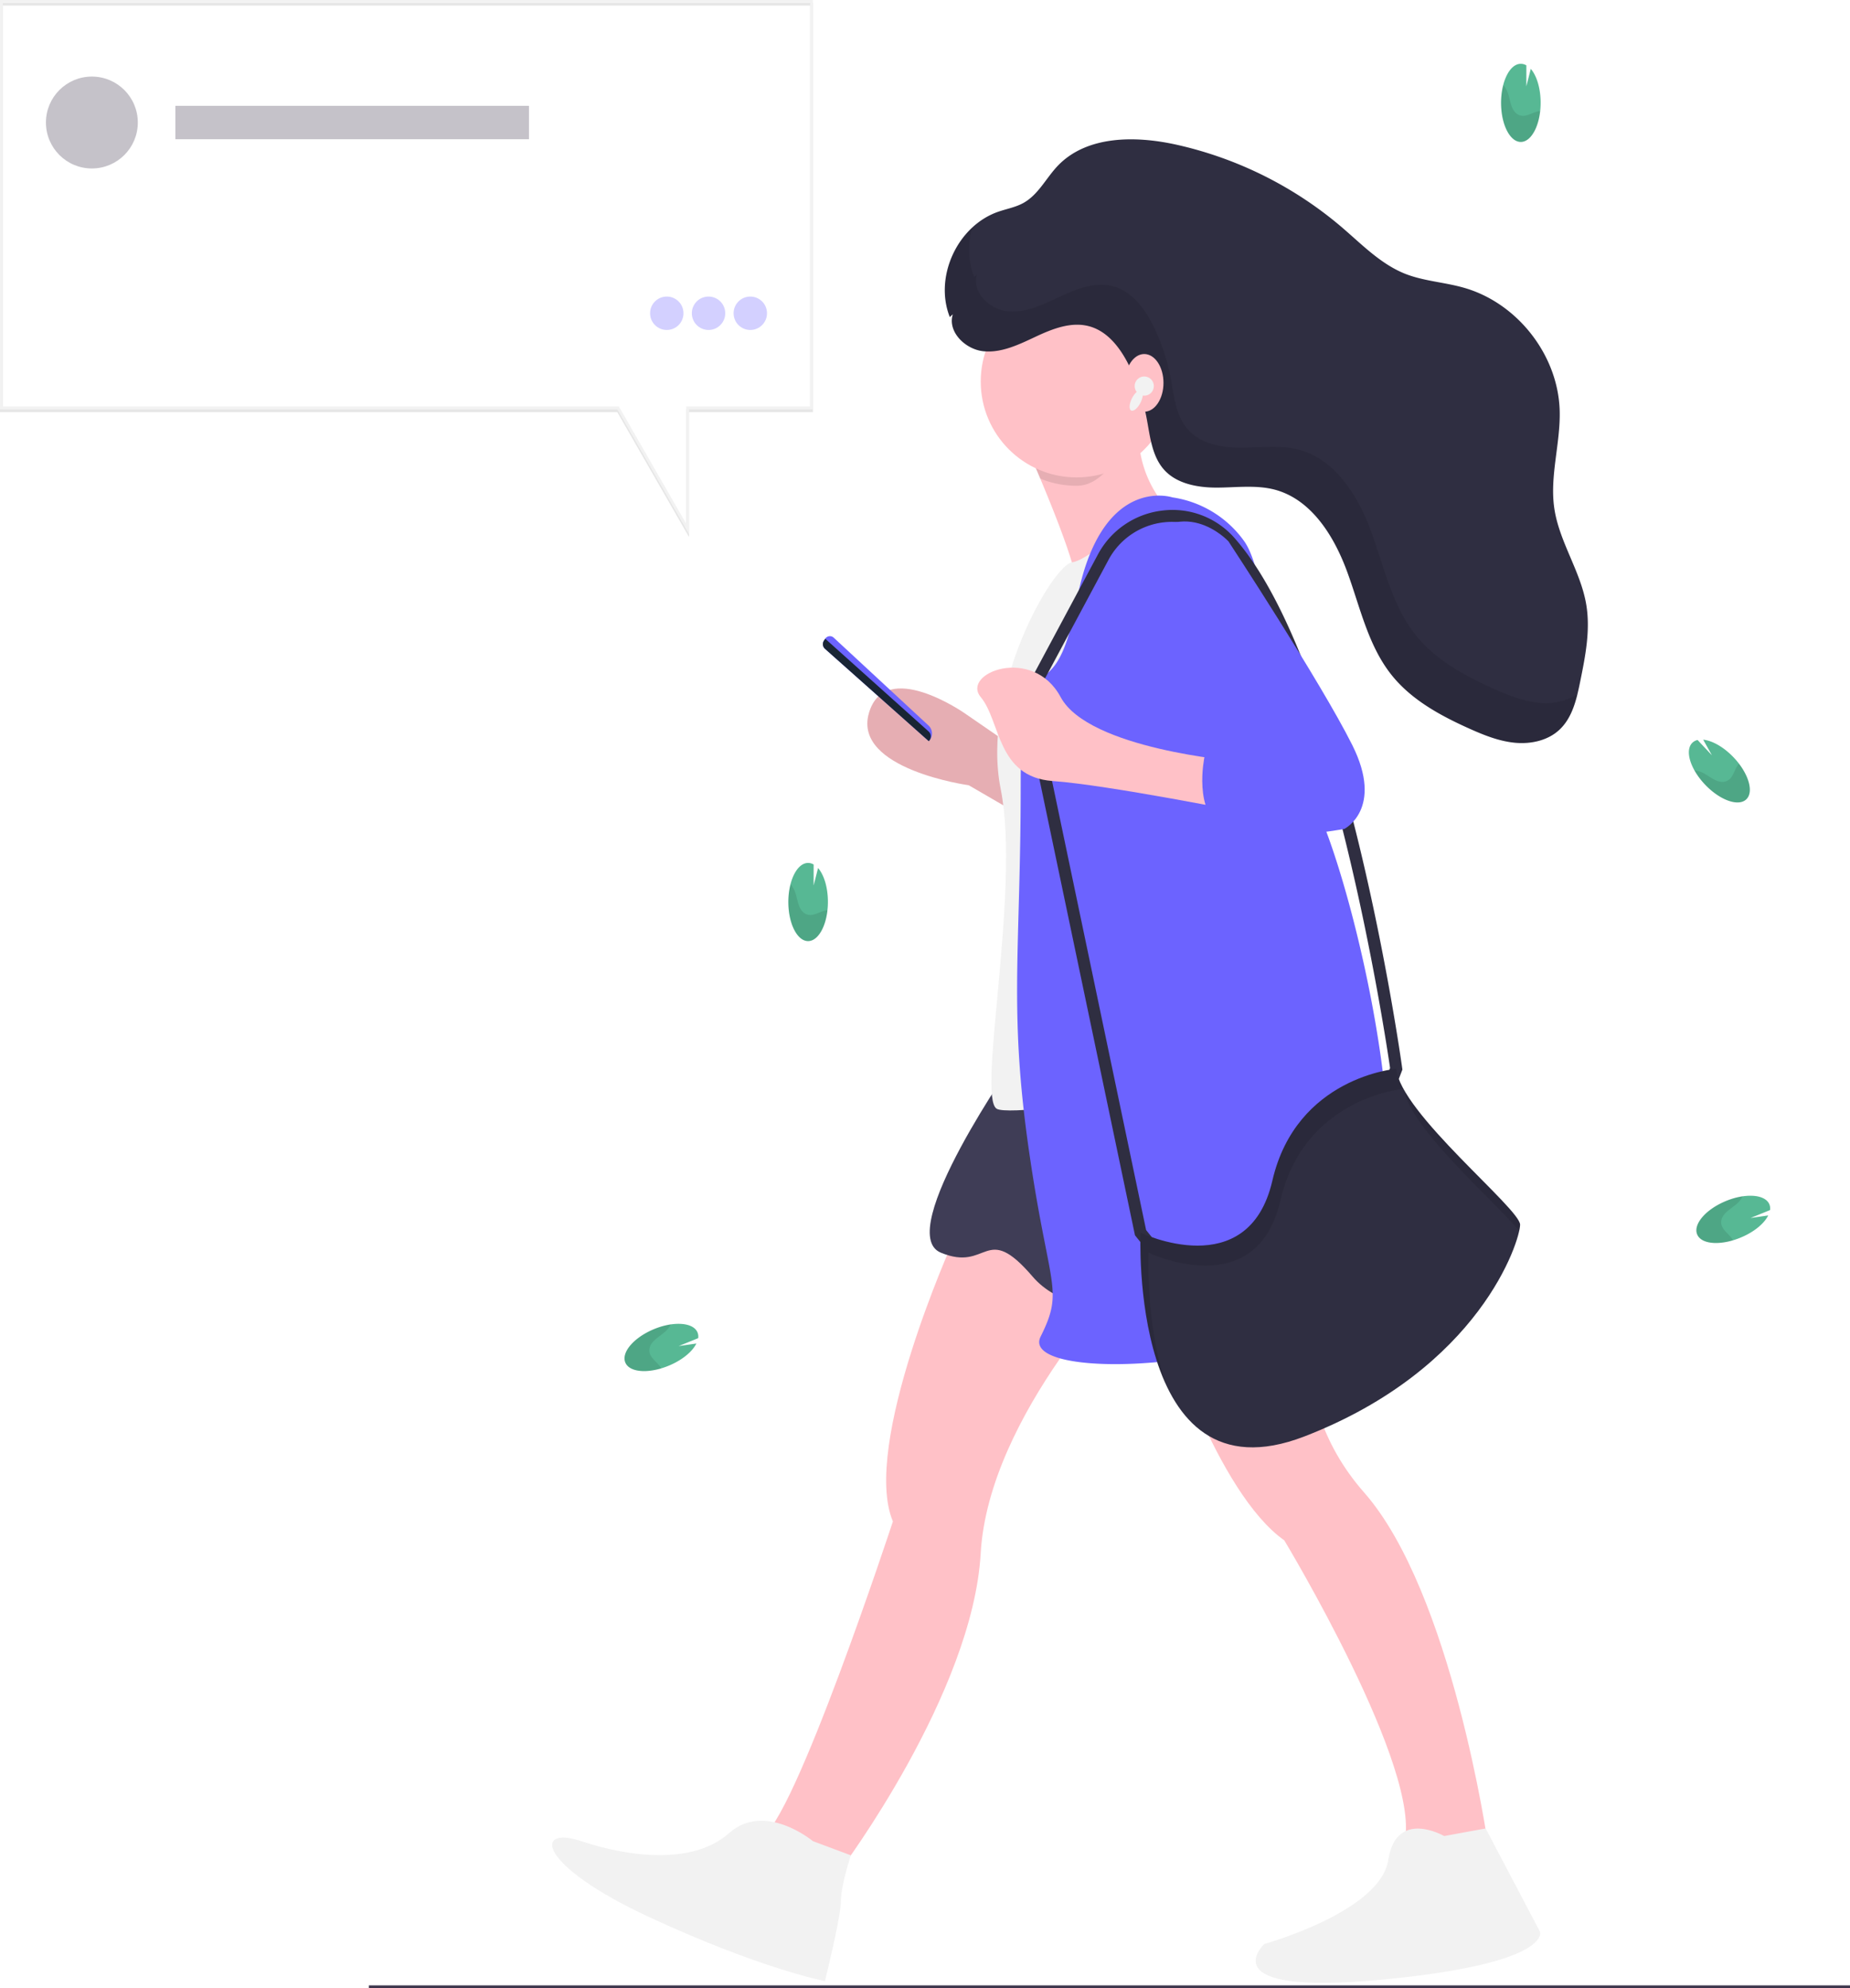 <svg xmlns="http://www.w3.org/2000/svg" id="a955b1b5-7189-4d9c-b072-7fc1ece21ff7" width="664.5" height="714" data-name="Layer 1" viewBox="0 0 664.5 714"><title>modern life</title><rect width="532" height="1" x="132.5" y="713" fill="#3c354c"/><path fill="#57b894" d="M565.12,416.23c-.12-5-1.52-9.19-3.53-11.5L560,411l0-7.53a3.82,3.82,0,0,0-2.33-.55c-3.91.36-6.93,6.93-6.75,14.67s3.5,13.73,7.41,13.37S565.3,424,565.12,416.23Z" transform="translate(-267.75 -93)"/><path d="M564.17,420c-1.64.36-3.23,1.37-4.87,1.57s-3.44-.58-4.47-3.11c-.56-1.36-.84-3.08-1.31-4.57a9.29,9.29,0,0,0-1.79-3.32,25.86,25.86,0,0,0-.76,7c.18,7.74,3.5,13.72,7.41,13.36,3.28-.3,5.93-5,6.59-11.06A7,7,0,0,0,564.17,420Z" opacity=".1" transform="translate(-267.75 -93)"/><path fill="#57b894" d="M890,364.54c-3.5-3.51-7.43-5.61-10.48-5.9l3.13,5.6-5.15-5.49a3.87,3.87,0,0,0-2.07,1.2c-2.59,3-.25,9.8,5.22,15.29s12,7.54,14.58,4.58S895.44,370,890,364.54Z" transform="translate(-267.75 -93)"/><path d="M891.86,367.91c-.94,1.38-1.4,3.21-2.45,4.48s-2.89,1.95-5.38.84c-1.35-.6-2.74-1.66-4.1-2.41a9.28,9.28,0,0,0-3.59-1.19,26.05,26.05,0,0,0,4.28,5.61c5.47,5.49,12,7.54,14.58,4.58,2.16-2.48.86-7.69-2.84-12.55A5.23,5.23,0,0,0,891.86,367.91Z" opacity=".1" transform="translate(-267.75 -93)"/><path fill="#ffc1c7" d="M632.93,385,615.71,375s-41.62-5.74-35.88-25.83,34.45,0,34.45,0L632.93,362Z" transform="translate(-267.75 -93)"/><path d="M632.93,385,615.71,375s-41.62-5.74-35.88-25.83,34.45,0,34.45,0L632.93,362Z" opacity=".1" transform="translate(-267.75 -93)"/><path fill="#ffc1c7" d="M696.07,283.11s-41.61,30.14-41.61,20.09c0-6-7.26-24.53-13.06-38.32-3.84-9.14-7-16.21-7-16.21l43-11.48a50.21,50.21,0,0,0,.48,21A40.48,40.48,0,0,0,696.07,283.11Z" transform="translate(-267.75 -93)"/><path fill="#ffc1c7" d="M610,538.94s-33,73.19-21.53,100.45c0,0-35.87,109.07-47.35,113.37s28.7,11.48,28.7,11.48S617.15,701.1,620,650.87,674.55,549,674.55,549Z" transform="translate(-267.75 -93)"/><path fill="#ffc1c7" d="M686,568.68s18.65,60.28,43.05,77.5c0,0,50.23,83.23,43,109.06,0,0,28.7,4.31,30.14,0,0,0-12.92-90.41-44.49-126.28S740.56,550,740.56,550Z" transform="translate(-267.75 -93)"/><path fill="#f2f2f2" d="M559.74,754.2s-17.22-14.35-30.13-2.87-35.88,8.61-53.1,2.87-15.78,8.61,24.4,27.26,63.14,23,63.14,23,5.74-23,5.74-28.7,3.57-16.47,3.57-16.47Z" transform="translate(-267.75 -93)"/><path fill="#f2f2f2" d="M786.48,752.37s-17.22-10-20.09,8.61-44.49,30.14-44.49,30.14S701.81,809.77,763.52,804s57.4-17.22,57.4-17.22l-19.54-37.14Z" transform="translate(-267.75 -93)"/><path fill="#3f3d56" d="M632.93,472.54s-44.49,63.14-27.27,70.31,15.79-11.48,33,8.61,61.71,10,67.45,5.74,20.09-23,31.57-21.52S719,462.49,719,462.49Z" transform="translate(-267.75 -93)"/><path d="M674,252c-6.14,5.73-10.48,15.45-19.54,15.45a34.21,34.21,0,0,1-13.06-2.57c-3.84-9.14-7-16.21-7-16.21l43-11.48C676,245.41,672.53,246.16,674,252Z" opacity=".1" transform="translate(-267.75 -93)"/><circle cx="386.71" cy="137.01" r="34.44" fill="#ffc1c7"/><path fill="#f2f2f2" d="M674.55,278.81s-14.88,15.1-21.79,16.16S620,340.51,627.19,376.39s-8.61,110.5-1.43,114.8,122-15.78,122-15.78Z" transform="translate(-267.75 -93)"/><path fill="#6c63ff" d="M688.9,271.63s-25.83-8.61-34.44,37.31-20.09,7.18-20.09,66-4.31,80.37,2.87,130.59,12.91,50.23,4.3,67.45,91.84,12.92,116.24-20.09-7.18-156.42-20.09-175.08-12.92-76.05-23-90.4A38.51,38.51,0,0,0,688.9,271.63Z" transform="translate(-267.75 -93)"/><path fill="#2f2e41" d="M688.13,552.52l-12.71-15.9L634.85,343l27.27-50.9a30.2,30.2,0,0,1,23.18-15.75,29.62,29.62,0,0,1,26,10c39.47,44.94,59.28,184.29,60.1,190.2l.08.56-4,10.41-21,47.07Zm-8.71-17.78,10.24,12.8L743.3,531l20.16-45.18,3.59-9.27c-1.42-9.78-21.59-144.83-59-187.41a25.84,25.84,0,0,0-42.15,4.94l-26.52,49.53Z" transform="translate(-267.75 -93)"/><path fill="#6c63ff" d="M601.36,359.17h0L564.07,326a2.25,2.25,0,0,1-.37-2.92l.46-.7h0a2,2,0,0,1,3.07-.36l34,31.5A3.9,3.9,0,0,1,601.36,359.17Z" transform="translate(-267.75 -93)"/><path fill="#192534" d="M601.36,359.17h0L564.07,326a2.25,2.25,0,0,1-.37-2.92l.46-.7,37.11,33.28A2.41,2.41,0,0,1,601.36,359.17Z" transform="translate(-267.75 -93)"/><path fill="#ffc1c7" d="M711.86,366.34s-53.1-4.3-63.14-23-35.88-8.61-28.7,0,5.74,28.7,25.83,30.14S716.16,385,716.16,385Z" transform="translate(-267.75 -93)"/><path fill="#2f2e41" d="M769.26,476.84s-35.88,2.87-44.49,40.18-47.35,18.66-47.35,18.66-4.31,97.58,58.83,73.19,77.5-70.32,77.5-76.06S770.7,492.63,769.26,476.84Z" transform="translate(-267.75 -93)"/><path d="M680.29,542.85S719,561.51,727.64,524.2c8.2-35.54,41.11-39.83,44.23-40.16a19.21,19.21,0,0,1-2.61-7.2s-35.88,2.87-44.49,40.18-47.35,18.66-47.35,18.66-1.4,31.85,9.17,54.61C679.16,568.56,680.29,542.85,680.29,542.85Z" opacity=".1" transform="translate(-267.75 -93)"/><path d="M813.44,535a12,12,0,0,0,.31-2.16c0-4.91-31.51-30.84-41.51-48.11C774.36,498.07,803.64,523.52,813.44,535Z" opacity=".1" transform="translate(-267.75 -93)"/><path fill="#2f2e41" d="M610,205.85c-2,6.28,4.47,12.63,11,13.29s12.86-2.47,18.84-5.27,12.66-5.42,19.05-3.72c7,1.85,11.66,8.36,14.77,14.86a74.12,74.12,0,0,1,5.89,17.88c1.28,6.62,1.87,13.9,6.42,18.9s12.1,6.35,19,6.32,13.88-1,20.53.7c13.2,3.44,21.37,16.59,26.08,29.36s7.54,26.68,16.07,37.31c7.11,8.88,17.48,14.51,27.87,19.18,5.24,2.35,10.67,4.54,16.39,5.08s11.86-.79,16-4.71c4.67-4.38,6.17-11.06,7.44-17.32,1.85-9.08,3.7-18.41,2.17-27.56-2-12-9.71-22.55-11.48-34.6-1.72-11.72,2.33-23.55,1.92-35.39-.69-19.82-15.28-38.4-34.41-43.83-7-2-14.35-2.36-21.07-5-8.76-3.49-15.51-10.51-22.67-16.64a137.89,137.89,0,0,0-59.51-29.73c-14.74-3.27-32.18-3.32-42.6,7.57-4.23,4.43-7,10.42-12.4,13.38-2.77,1.53-5.95,2.08-8.93,3.11-14.72,5.06-23.18,23.4-17.47,37.84" transform="translate(-267.75 -93)"/><path d="M820.57,345.39c-5.72-.54-11.15-2.73-16.39-5.08-10.39-4.67-20.75-10.3-27.87-19.18-8.53-10.63-11.37-24.53-16.07-37.31s-12.88-25.92-26.08-29.36c-6.65-1.74-13.66-.73-20.53-.7s-14.35-1.24-19-6.32-5.14-12.28-6.42-18.9a74,74,0,0,0-5.89-17.88c-3.11-6.5-7.79-13-14.77-14.86-6.39-1.7-13.07.92-19.05,3.72s-12.26,5.93-18.84,5.27-13-7-11-13.29l-1,1a27.7,27.7,0,0,1-.68-17.67c-8.47,7.95-12.26,21.1-7.94,32l1-1c-2,6.28,4.47,12.63,11,13.29s12.86-2.47,18.84-5.27,12.66-5.42,19.05-3.72c7,1.85,11.66,8.36,14.77,14.86a74.12,74.12,0,0,1,5.89,17.88c1.28,6.62,1.87,13.9,6.42,18.9s12.1,6.35,19,6.32,13.88-1,20.53.7c13.2,3.44,21.37,16.59,26.08,29.36s7.54,26.68,16.07,37.31c7.11,8.88,17.48,14.51,27.87,19.18,5.24,2.35,10.67,4.54,16.39,5.08s11.86-.79,16-4.71c3.52-3.3,5.24-7.92,6.42-12.68A21.88,21.88,0,0,1,820.57,345.39Z" opacity=".1" transform="translate(-267.75 -93)"/><path fill="#6c63ff" d="M674.55,291.72s-4.31,31.57,11.48,38.75S713.29,362,713.29,362l-12.91,2.87s-4.31,20.09,7.17,25.83,43.05,0,43.05,0,14.36-7.18,2.87-30.14S709,287.42,709,287.42,691.77,268.76,674.55,291.72Z" transform="translate(-267.75 -93)"/><ellipse cx="411" cy="137.5" fill="#ffc1c7" rx="6.91" ry="10.36"/><circle cx="411" cy="138.65" r="3.45" fill="#f2f2f2"/><ellipse cx="675.87" cy="236.83" fill="#f2f2f2" rx="4.03" ry="1.73" transform="translate(-107.14 641.22) rotate(-63.3)"/><path fill="#57b894" d="M821.12,129.23c-.12-4.95-1.52-9.19-3.53-11.5L816,124l0-7.53a3.82,3.82,0,0,0-2.33-.55c-3.91.36-6.93,6.93-6.75,14.67s3.5,13.73,7.41,13.37S821.3,137,821.12,129.23Z" transform="translate(-267.75 -93)"/><path d="M820.17,133c-1.64.36-3.23,1.37-4.87,1.57s-3.44-.58-4.47-3.11c-.56-1.36-.84-3.08-1.31-4.57a9.29,9.29,0,0,0-1.79-3.32,25.86,25.86,0,0,0-.76,7c.18,7.74,3.5,13.72,7.41,13.36,3.28-.3,5.93-5,6.59-11.06A7,7,0,0,0,820.17,133Z" opacity=".1" transform="translate(-267.75 -93)"/><path fill="#57b894" d="M893.62,537.17c4.53-2,7.9-4.93,9.26-7.68l-6.35.92,7-2.84a3.87,3.87,0,0,0-.38-2.36c-1.83-3.47-9.06-3.74-16.14-.6s-11.34,8.49-9.51,12S886.53,540.31,893.62,537.17Z" transform="translate(-267.75 -93)"/><path d="M889.8,537.72c-1-1.37-2.5-2.45-3.31-3.89s-.79-3.4,1.15-5.32c1-1,2.52-2,3.71-3a9.14,9.14,0,0,0,2.39-2.92,26.11,26.11,0,0,0-6.76,2c-7.08,3.14-11.34,8.49-9.51,12,1.54,2.91,6.88,3.57,12.74,1.85A7.1,7.1,0,0,0,889.8,537.72Z" opacity=".1" transform="translate(-267.75 -93)"/><path fill="#57b894" d="M508.62,583.17c4.53-2,7.9-4.93,9.26-7.68l-6.35.92,7-2.84a3.87,3.87,0,0,0-.38-2.36c-1.83-3.47-9.06-3.74-16.14-.6s-11.34,8.49-9.51,12S501.53,586.31,508.62,583.17Z" transform="translate(-267.75 -93)"/><path d="M504.8,583.72c-1-1.37-2.5-2.45-3.31-3.89s-.79-3.4,1.15-5.32c1-1,2.52-2,3.71-3a9.14,9.14,0,0,0,2.39-2.92,26.11,26.11,0,0,0-6.76,2c-7.08,3.14-11.34,8.49-9.51,12,1.54,2.91,6.88,3.57,12.74,1.85A7.1,7.1,0,0,0,504.8,583.72Z" opacity=".1" transform="translate(-267.75 -93)"/><rect width="127" height="12" x="63" y="38" fill="#3c354c" opacity=".3"/><path d="M515.25,285.87,489.47,241H267.75V94h292V241h-44.5ZM268.75,240h221.3l24.2,42.13V240h44.5V95h-290Z" opacity=".1" transform="translate(-267.75 -93)"/><path fill="#f2f2f2" d="M515.25,284.87,489.47,240H267.75V93h292V240h-44.5ZM268.75,239h221.3l24.2,42.13V239h44.5V94h-290Z" transform="translate(-267.75 -93)"/><circle cx="33" cy="44" r="16.5" fill="#3c354c" opacity=".3"/><circle cx="239.5" cy="112.5" r="6" fill="#6c63ff" opacity=".3"/><circle cx="254.5" cy="112.5" r="6" fill="#6c63ff" opacity=".3"/><circle cx="269.5" cy="112.5" r="6" fill="#6c63ff" opacity=".3"/></svg>